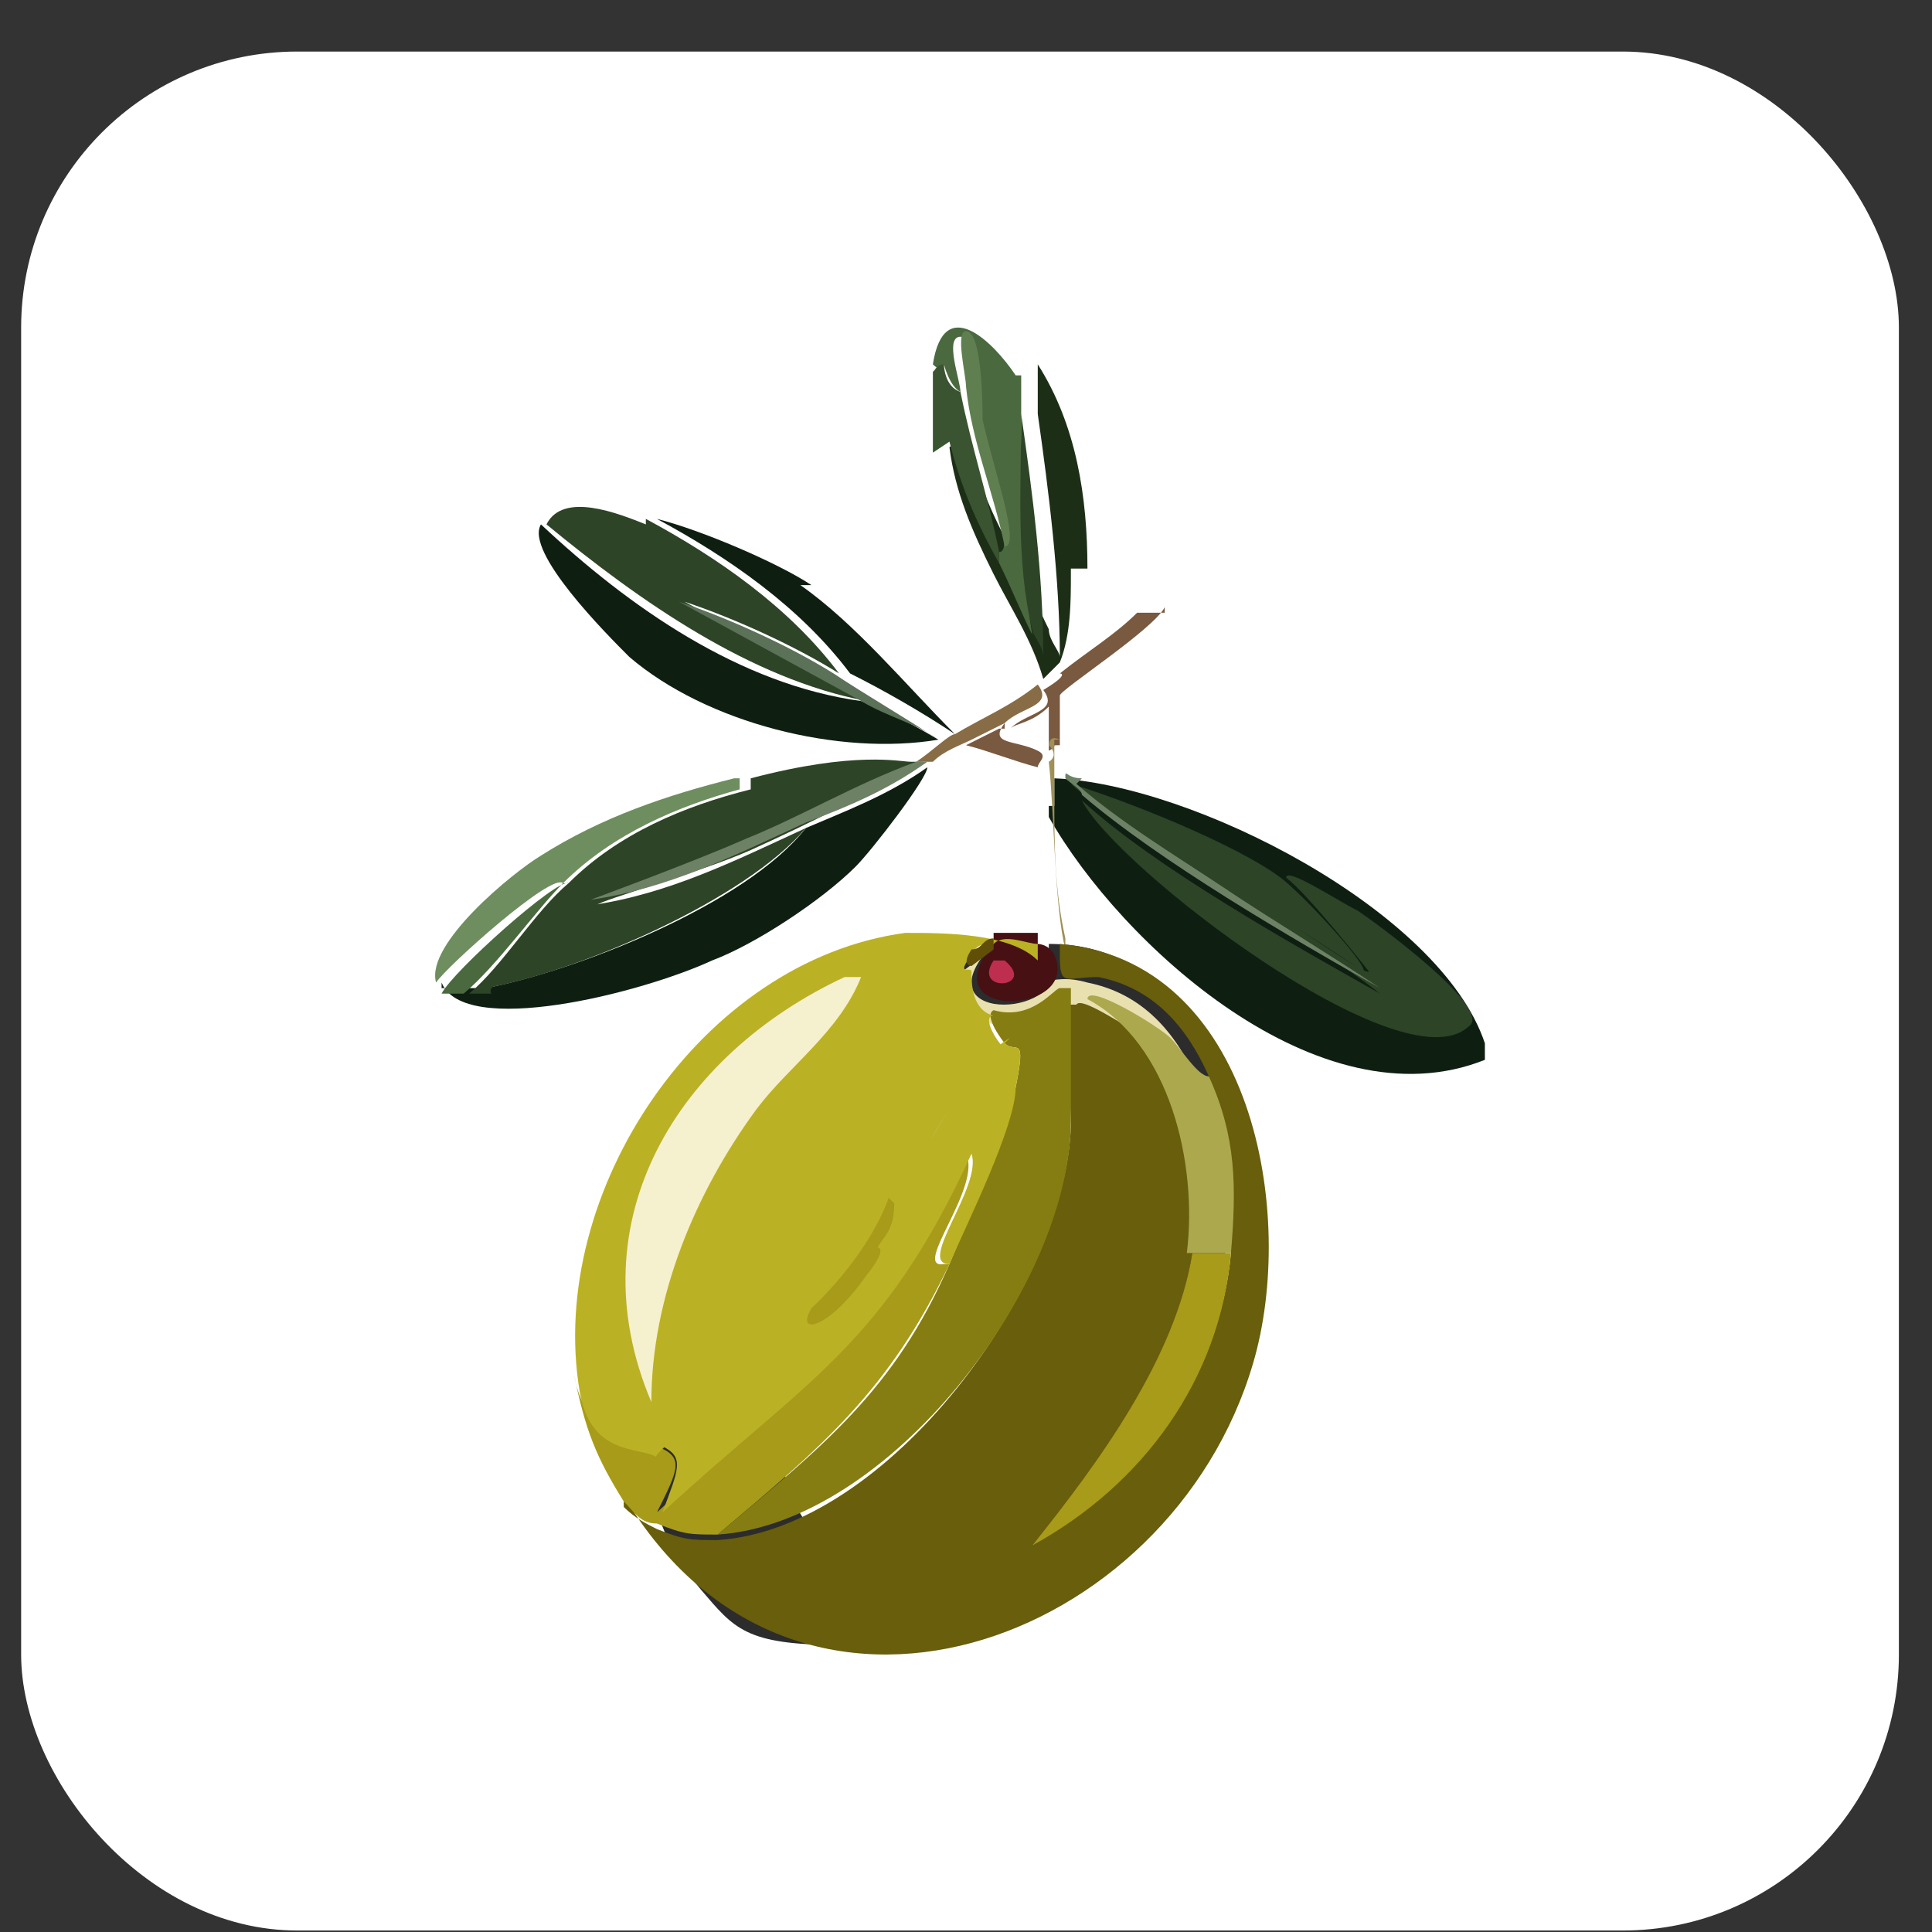 <svg width="35" height="35" viewBox="0 0 35 35" fill="none" xmlns="http://www.w3.org/2000/svg">
<rect x="0" y="0" width="35" height="35" fill="#333333" stroke="none"/>
<rect x="0.383" y="0.934" width="34.017" height="34.039" rx="5" fill="white"/>
<path d="M19 17.1C20 17.1 20.7 17.5 21.4 18.2C22 19 22.3 20 22.3 21.4C22.3 23.5 21.5 25.5 20 27.2C18.5 28.9 16.9 29.8 15.2 29.8C13.5 29.8 13.3 29.5 12.7 28.8C12.1 28.1 11.7 27.2 11.7 26C11.7 24 12.3 22.1 13.5 20.4C15 18.3 16.8 17.2 19 17.2V17.1ZM17.7 18.2C16.9 18.2 16.1 18.8 15.3 20C14.5 21.2 14.1 22.8 14.1 24.9C14.1 27 14.3 27.1 14.8 27.9C15.2 28.4 15.6 28.7 16.2 28.7C16.8 28.7 17.8 28.2 18.4 27.2C19.3 25.9 19.7 24.3 19.7 22.3C19.7 20.3 19.5 19.8 19.1 19.2C18.7 18.6 18.2 18.3 17.6 18.3L17.7 18.2Z" fill="#2C2C2C"/>
<path d="M15.6 12.7C16.1 12.9 16.5 13.1 17 13.4C15.2 13.7 12.8 13.1 11.4 11.9C11 11.5 9.5 10 9.8 9.5C11.4 11 13.4 12.4 15.6 12.7Z" fill="#0E1F12"/>
<path d="M11.7 9.4C13 10.1 14.3 11 15.2 12.2C14.4 11.7 13.3 11.2 12.4 10.9C13.5 11.5 14.6 12.1 15.7 12.7C13.6 12.3 11.6 10.9 9.9 9.5C10.2 8.9 11.2 9.3 11.7 9.5V9.4Z" fill="#2D4427"/>
<path d="M19.4 10.4C19.4 10.9 19.4 11.5 19.2 12C19.2 12 19.2 12 18.9 12.3C18.7 11.6 18.3 11 18 10.4C17.6 9.6 17.3 8.9 17.2 8.1L17.5 7.9C17.7 8.7 18 9.4 18.4 10.1C18.6 10.5 18.8 11 19 11.4C19 11.6 19.2 11.8 19.2 11.9C19.2 10.5 19 8.9 18.8 7.5V6.6C19.5 7.7 19.7 9 19.7 10.3H19.4V10.4Z" fill="#1C2F16"/>
<path d="M14.5 10.6C15.5 11.3 16.4 12.4 17.3 13.3C16.7 12.9 16 12.5 15.4 12.2C14.5 11 13.2 10.1 11.9 9.4C12.7 9.6 14.1 10.2 14.7 10.6H14.6H14.5Z" fill="#0E1F12"/>
<path d="M18.5 6.7V7.6C18.5 8.8 18.5 10.3 18.7 11.5C18.5 11.1 18.3 10.6 18.1 10.2V10C18.4 10 17.9 8.6 17.7 7.7C17.7 7.5 17.7 6.1 17.4 6.1C17.1 6.1 17.4 6.9 17.4 7.1C17.2 7 17.1 6.6 17.1 6.6C17.1 6.6 17.1 6.8 16.9 6.6C17.1 5.3 18 6.2 18.4 6.8H18.5V6.7Z" fill="#4A693F"/>
<path d="M21.1 11C20.9 11.4 19.2 12.5 19.2 12.6V13.5C19 13.5 19.2 13.5 19 13.6V12.8C18.7 13.1 18.4 13.1 18.3 13.2C18.6 12.9 19.2 12.9 18.9 12.5C19.4 12.2 19.2 12.2 19.2 12.2C19.7 11.8 20.2 11.5 20.6 11.1H21.1V11Z" fill="#79593F"/>
<path d="M17.4 7.1C17.6 8.1 17.9 9 18.1 10V10.2C17.7 9.5 17.4 8.8 17.2 8L16.9 8.2C16.9 7.7 16.9 7.1 16.9 6.6C16.9 6.9 16.9 6.6 17.1 6.6C17.1 6.6 17.1 7 17.4 7.1Z" fill="#3A5431"/>
<path d="M19.1 14.6V14.1C21.6 14.2 26.1 16.5 26.9 18.9V19.2C23.9 20.4 20.3 17.1 19 14.8V14.6H19.1Z" fill="#0E1F12"/>
<path d="M8 17.9H8.8C10.4 17.6 13.5 16.4 14.6 15C15.3 14.7 16.1 14.4 16.8 13.9C16.8 14.1 15.8 15.4 15.5 15.7C14.9 16.3 13.7 17.1 12.9 17.4C11.6 18 8.4 18.8 8 17.8V17.9Z" fill="#0E1F12"/>
<path d="M16.5 13.8H16.7C15.7 14.4 14.7 14.9 13.6 15.4C12.7 15.8 10.9 16.3 10.8 16.4C10.6 16.7 10 17.4 9.6 17.6C9.3 17.8 8.8 17.8 8.9 18H8.5C9.1 17.5 9.7 16.5 10.3 16C11.2 15.1 12.4 14.6 13.6 14.3V14.1C15.5 13.6 16.3 13.8 16.5 13.8Z" fill="#2D4427"/>
<path d="M13.4 14.1V14.3C12.3 14.6 11.1 15.1 10.2 16C10 15.8 8.1 17.5 7.9 17.8C7.7 17.1 9.3 15.8 9.8 15.5C10.9 14.8 12.1 14.4 13.3 14.1H13.4Z" fill="#6E8E5F"/>
<path d="M16.8 13.8C16.1 14.3 15.4 14.6 14.6 14.9C13.3 15.5 12.1 16.1 10.7 16.3C10.7 16.3 12.6 15.6 13.5 15.2C14.5 14.8 15.5 14.2 16.6 13.8H16.8Z" fill="#6D8265"/>
<path d="M10.2 16C9.7 16.5 9 17.5 8.4 18H8C8.2 17.6 10.1 15.9 10.3 16H10.2Z" fill="#4A693F"/>
<path d="M15.1 12.2C15.7 12.6 16.4 13 17 13.4C16.6 13.1 16.1 13 15.6 12.7C14.5 12.1 13.4 11.5 12.3 10.9C13.2 11.2 14.3 11.7 15.1 12.2Z" fill="#5B7158"/>
<path d="M18.2 13.1C18 13.2 17.8 13.3 17.6 13.4C17.4 13.5 17.1 13.6 16.9 13.8H16.6C16.9 13.6 17.2 13.3 17.3 13.3C17.8 13 18.3 12.8 18.8 12.4C19.1 12.8 18.5 12.8 18.2 13.1Z" fill="#876C46"/>
<path d="M18.7 11.4C18.4 10.2 18.5 8.7 18.5 7.5C18.7 8.9 18.9 10.4 18.9 11.9C18.9 11.7 18.7 11.5 18.7 11.4Z" fill="#2D4427"/>
<path d="M18.2 9.9C18 8.9 17.6 8 17.5 7C17.5 6.8 17.3 6 17.5 6C17.8 6 17.8 7.4 17.8 7.6C18 8.5 18.5 9.9 18.2 9.9Z" fill="#607F51"/>
<path d="M22.2 16.1C22.6 16.1 24.7 17.7 24.8 17.6C24.8 17.6 23.7 16.2 23.3 15.9C23.3 15.7 24.2 16.3 24.6 16.5C24.9 16.7 27.1 18.3 26.6 18.6C25.4 19.7 20.2 15.7 19.6 14.5C20.9 15.7 23.4 17.1 25 18C24.1 17.3 23.1 16.7 22.2 16.1Z" fill="#2D4427"/>
<path d="M23.2 15.9C23.6 16.2 24.8 17.5 24.7 17.6C24.7 17.6 22.5 16.1 22.1 16.1C21.2 15.5 20.2 14.9 19.4 14.2C20.4 14.5 22.4 15.3 23.2 15.9Z" fill="#2D4427"/>
<path d="M19.5 14.2C20.3 14.9 21.3 15.5 22.2 16.1C23.1 16.7 24.1 17.3 25 17.9C23.4 17 21 15.6 19.6 14.4C19.6 14.3 19.4 14.2 19.3 14.1C19.3 13.9 19.3 14.1 19.6 14.1L19.5 14.2Z" fill="#6D8265"/>
<path d="M14.6 15C13.5 16.3 10.5 17.6 8.8 17.9C8.8 17.9 9.2 17.7 9.5 17.5C9.8 17.3 10.4 16.5 10.7 16.4C12.1 16.2 13.3 15.6 14.6 15Z" fill="#2D4427"/>
<path d="M19.1 13.4V13.9V14.4C19.1 15.3 19.1 16.1 19.3 17V17.2C19.1 16.4 19.1 14.7 19 13.8C19 13.8 19.2 13.7 19 13.5C19 13.5 19 13.3 19.2 13.4H19.1Z" fill="#9E9057"/>
<path d="M18.2 13.1C17.9 13.5 18.4 13.4 18.8 13.6C19 13.7 18.8 13.8 18.8 13.9C18.4 13.8 17.9 13.6 17.5 13.5C17.7 13.4 17.9 13.3 18.1 13.2H18.2V13.1Z" fill="#79593F"/>
<path d="M11.3 27.3C11.5 27.5 11.7 27.6 11.9 27.7C12.4 27.9 12.5 27.9 13 27.9C16.1 27.7 19.3 23.3 19.4 20.4C19.4 19.6 19.2 18.9 19.4 18.1C19.533 18.1 19.667 18.1 19.8 18.1C21.3 18.9 21.8 21.2 21.6 22.7C21.3 24.6 20 26.5 18.7 28C20.7 26.9 22.1 24.9 22.3 22.7C22.3 21.6 22.3 20.6 21.9 19.5C21.5 18.6 20.9 17.9 19.9 17.7C19.3 17.7 19.2 17.9 19.2 17.3V17.1C22.7 17.4 23.5 22 22.7 24.7C21.2 29.8 14.4 32.3 11.3 27.1V27.3Z" fill="#685E0B"/>
<path d="M17.9 17.2C16.7 18.6 19.5 18.4 19 17.4C19 18 19 17.6 19.7 17.8C20.7 18 21.3 18.7 21.7 19.6C21.5 19.6 21.2 19 21 18.9C20.8 18.9 19.6 18 19.5 18.2C19.367 18.2 19.233 18.2 19.1 18.2H18.9C18.9 18.2 18.4 18.7 17.7 18.5C17.2 18.5 17.3 17.8 17.3 17.7L17.7 17.4L17.9 17.2Z" fill="#E9E0B0"/>
<path d="M22.3 22.7C22.1 25 20.7 26.9 18.7 28C19.9 26.5 21.3 24.6 21.6 22.7H22.4H22.3Z" fill="#A79B19"/>
<path d="M21.9 19.5C22.4 20.6 22.4 21.5 22.3 22.7H21.5C21.7 21.1 21.2 18.9 19.7 18.1C19.7 17.8 21 18.6 21.2 18.8C21.4 19 21.7 19.5 21.9 19.5Z" fill="#ACA84E"/>
<path d="M18.8 17.1C18.8 17.1 19 17.1 19.1 17.3C19.6 18.4 16.8 18.5 18 17.1C18 17.1 18 17.1 18 16.9C18.2 16.9 18.6 16.9 18.8 16.9V17.1Z" fill="#471013"/>
<path d="M18 17.4H18.2C18.8 17.9 17.6 18 18 17.4Z" fill="#BE2E4E"/>
<path d="M11.9 26.2C12.4 26.4 12.3 26.6 11.9 27.4V27.6C11.6 27.6 11.5 27.4 11.3 27.2C10.8 26.4 10.6 25.9 10.4 24.9C10.6 26.1 11.5 26 11.8 26.1L11.9 26.2Z" fill="#A79B19"/>
<path d="M19.4 18C19.4 18.8 19.4 19.5 19.4 20.3C19.4 23.3 16.1 27.6 13 27.8C14.9 26.2 16.2 25.2 17.2 22.9C17.5 22.2 18.2 20.4 18.4 19.7C18.6 18.7 18.4 19.1 18.2 18.9C18.2 18.9 17.8 18.4 18 18.3C18.7 18.5 19.1 17.9 19.2 17.9H19.4C19.4 17.9 19.4 17.933 19.4 18Z" fill="#857D12"/>
<path d="M17.2 22.9C16.1 25.2 14.9 26.2 13 27.8C12.5 27.8 12.4 27.8 11.9 27.6V27.4C14.5 25 15.9 24.4 17.5 20.9C17.8 21.5 16.5 23 17.1 22.9H17.2Z" fill="#A79B19"/>
<path d="M18.8 17.1C18.6 17.1 18.2 16.9 18 17.1C17.8 17.1 17.7 17.1 17.6 17.3C17.3 17.7 17.6 17.5 17.6 17.6C17.6 17.8 17.6 18.3 18 18.4C17.8 18.4 18 18.8 18.2 19C17.6 19.3 16.9 20.6 16.7 20.9C16.7 20.9 16.7 21.1 16.5 21.2C15.8 22 14.8 22.9 14 23.8C13.5 24.4 13 25.2 12.4 25.8C12.2 26.1 11.8 26.4 11.9 26.4C11.6 26.2 10.7 26.4 10.5 25.2C9.9 21.6 12.7 17.4 16.4 16.9C17.1 16.9 18.3 16.9 18.8 17.4V17.2V17.1Z" fill="#BBB124"/>
<path d="M15.4 17.7H15.6C15.2 18.7 14.3 19.3 13.7 20.1C12.6 21.6 11.8 23.5 11.8 25.4C10.4 22.1 12.3 19.1 15.3 17.7H15.4Z" fill="#F5F0CE"/>
<path d="M18 17V17.2L17.6 17.5C17.6 17.5 17.4 17.5 17.6 17.2C17.8 17.2 17.8 17 18 17Z" fill="#614E07"/>
<path d="M18.2 18.9C18.4 19.1 18.6 18.7 18.4 19.7C18.4 20.4 17.5 22.2 17.2 22.9C16.6 22.9 17.8 21.5 17.6 20.9C16 24.4 14.6 25 12 27.4C12.3 26.6 12.4 26.4 12 26.2C12 26.2 12.3 25.9 12.5 25.6C13 25 13.5 24.2 14.1 23.6C14.9 22.7 15.8 21.8 16.6 21C16.6 21 16.6 20.7 16.8 20.7C17 20.5 17.6 19.2 18.3 18.8L18.2 18.9Z" fill="#BBB124"/>
<path d="M16.2 21.8C16.2 22.3 16 22.4 15.9 22.6C15.9 22.6 16.1 22.6 15.7 23.1C15 24.1 14.4 24.2 14.7 23.7C14.7 23.7 15.7 22.8 16.1 21.7L16.2 21.8Z" fill="#A79B19"/>
</svg>
